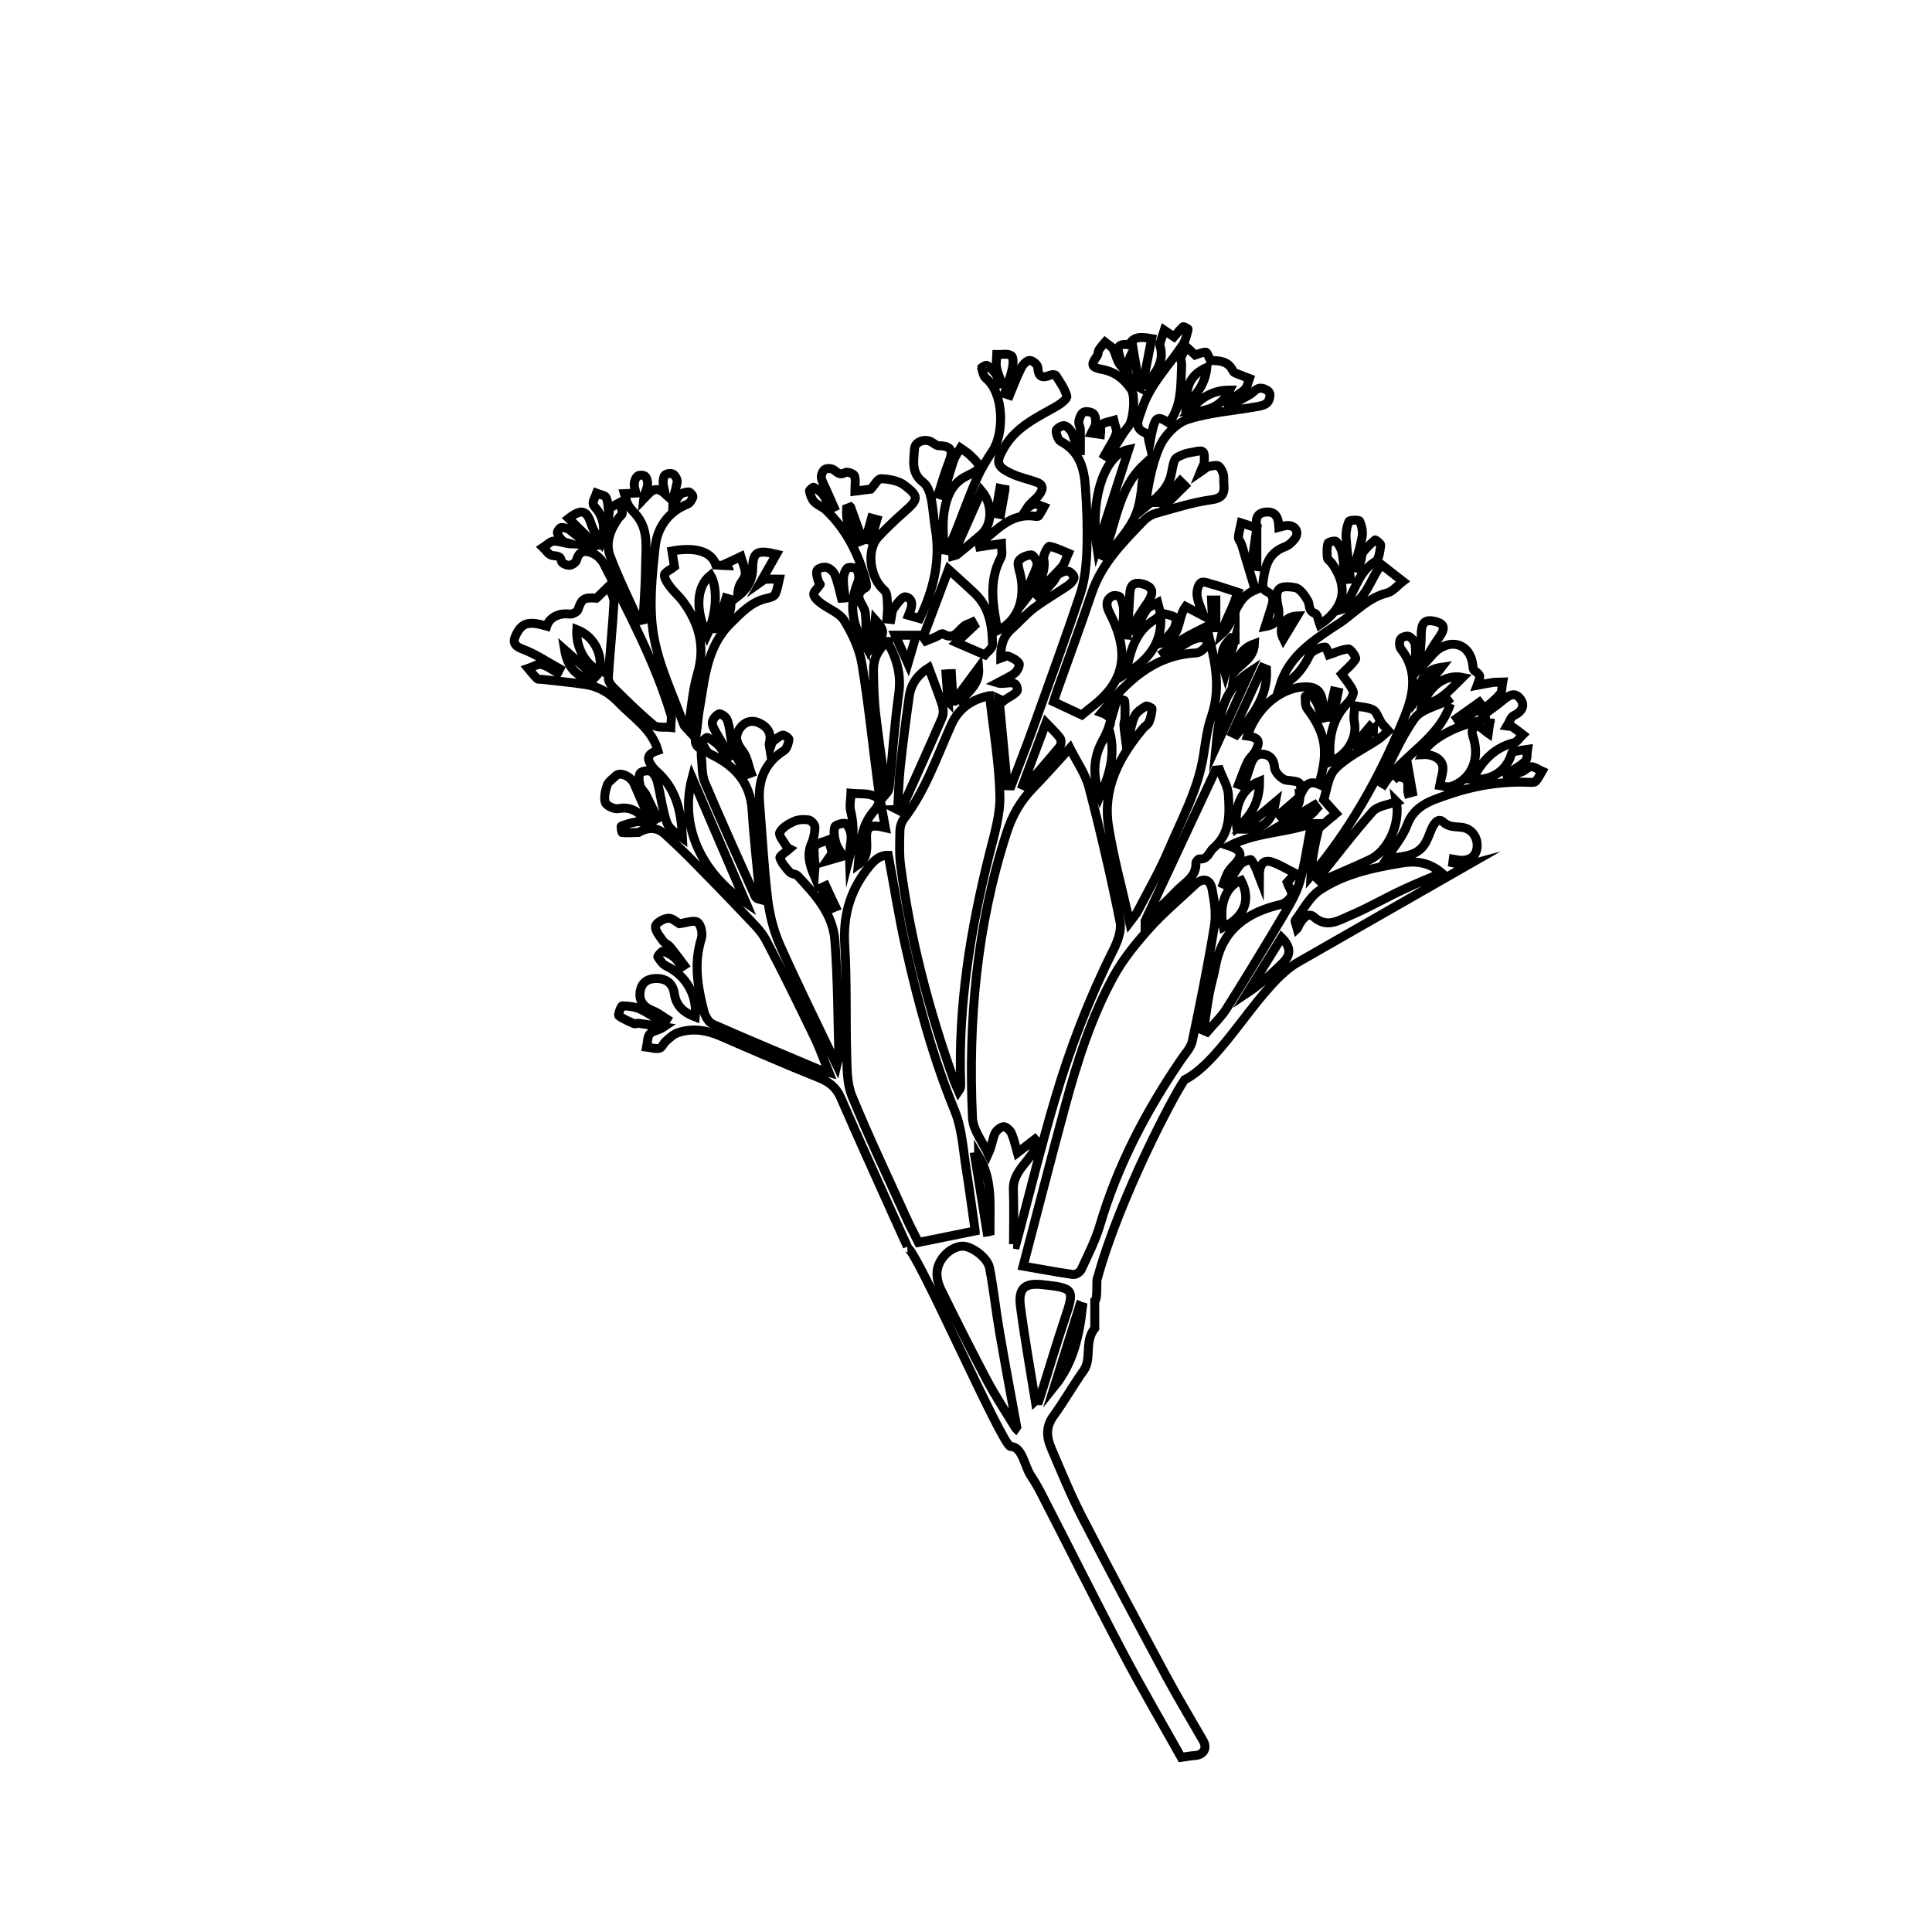 <?xml version="1.0" encoding="UTF-8"?><svg id="Layer_1" xmlns="http://www.w3.org/2000/svg" viewBox="0 0 144.57 144.57"><path d="m67.9,93.28c-.35-.78-.69-1.5-1.01-2.22-1.33-2.97-2.68-5.93-3.98-8.92-.34-.78-.87-1.19-1.65-1.5-2.45-.98-4.88-2.04-7.3-3.09-1.06-.46-2.13-.65-3.24-.27-.33.11-.61.38-.88.62-.19.16-.3.49-.49.54-.3.07-.64-.05-.96-.09.07-.34.04-.78.25-1,.21-.23.65-.24,1.03-.5-.63-.09-1.26-.19-1.89-.28-.11-.01-.24.07-.33.03-.4-.18-.82-.34-1.15-.6-.07-.05.17-.73.26-.73.46,0,.95.06,1.36.25.62.29,1.19.71,1.78,1.07.07-.11.13-.22.2-.33-.34-.21-.65-.47-1.01-.61-.68-.26-1.09-.69-.99-1.44.09-.64.5-.97,1.15-.99.79-.02,1.3.35,1.41,1.13.14.95.73,1.43,1.57,1.75.15-1.66-.71-3.12-2.17-3.81-.27-.13-.47-.43-.64-.69-.03-.04.3-.44.38-.42.31.09.62.26.87.47.22.19.36.47.53.71l.2-.13c-.35-.47-.7-.94-1.07-1.39-.14-.17-.39-.25-.51-.42-.24-.35-.6-.75-.57-1.1.02-.25.6-.59.95-.61.31-.03.66.32.83.41.51-.06,1.08-.3,1.36-.11.27.18.41.87.29,1.23-.58,1.85-.27,3.64.19,5.43.09.37.36.84.67.97,2.72,1.2,5.47,2.34,8.21,3.5.1.04.21.05.48.12-.4-.99-.71-1.89-1.13-2.74-1.16-2.4-2.33-4.81-3.58-7.17-.38-.72-1.02-1.31-1.59-1.91-1.28-1.36-2.58-2.69-3.89-4.02-.68-.69-1.39-1.37-2.11-2.02-.56-.5-1.2-.51-1.86-.16-.02.01-.05.04-.07.05-.41.01-.83.04-1.24.01-.04,0-.11-.48-.07-.49.39-.14.78-.26,1.19-.32.23-.03.48.06.91.12-.72-.78-1.31-1.3-2.32-1.1-.3.06-.88-.21-.97-.45-.13-.38,0-.89.13-1.3.09-.27.41-.46.63-.69.32-.35,1.15.01,1.4.6.29.69.58,1.37.92,2.04.13.25.39.44.59.66.07-.04.14-.09.22-.13-.28-.58-.55-1.17-.84-1.75-.13-.25-.38-.44-.45-.7-.08-.3-.14-.69,0-.93.09-.16.6-.24.8-.13.24.13.41.48.49.76.25,1.01.37,2.06.7,3.04.17.48.7.84,1.18,1.18-.08-1.79-.39-3.45-1.68-4.75-.18-.18-.38-.33-.53-.53-.54-.68-.42-1.02.37-1.28-.46-1.61-1.86-2.45-2.93-3.57-.68-.71-1.48-1.2-2.44-1.35-1.08-.17-2.18-.26-3.27-.39-.14-.02-.32.02-.4-.06-.24-.23-.44-.5-.66-.76.33-.11.69-.36.99-.29.43.09.81.4,1.21.62.05-.1.11-.2.16-.3-.93-.51-1.81-1.12-2.79-1.48-.77-.29-.71-.65-.43-1.18.44-.81.93-.92,2.24-.54.21-.66.93-1,1.7-.9.2.03.57-.15.63-.31.3-.84.42-.95,1.4-.88.04-.03.08-.07.11-.11.26-.26.52-.51.79-.77.14.4.42.8.4,1.19-.1,1.88-.3,3.75-.42,5.63-.02.23.16.53.34.71.99.98,1.98,1.96,3.05,2.85.28.23.85.12,1.28.17,0-.32.1-.67.01-.96-1.2-3.96-3.14-7.6-5.01-11.26-.16-.32-.47-.64-.8-.79-.5-.23-1.04-.3-1.24.48-.04.17-.33.38-.52.4-.2.02-.59-.15-.61-.28-.08-.49-.39-.39-.72-.46-.25-.06-.44-.38-.66-.59.27-.17.54-.48.81-.48.42,0,.85.19,1.3.21-.22-.07-.47-.09-.64-.23-.18-.14-.34-.37-.4-.59-.03-.11.18-.4.29-.41.22,0,.49.07.66.21.57.44,1.12.92,1.67,1.38.09-.09.17-.19.26-.28-.68-.66-1.35-1.32-2.04-1.99.96-.74,1.35-.61,1.67.37.17.51.44.98.76,1.43.3-.85.25-1.64-.24-2.37-.12-.18-.36-.36-.36-.55,0-.25.17-.5.26-.76.25.1.64.15.72.32.15.37.14.81.21,1.3.03-.22,0-.44.08-.51.21-.17.47-.27.71-.4.08.26.2.52.21.78,0,.12-.2.25-.3.39-.61.86-.99,1.84-.61,2.83.62,1.65,1.41,3.23,2.13,4.84.11-.03.22-.06.33-.08.07-1.34.18-2.69.19-4.03,0-1.26.25-2.59-.61-3.71-.22-.28-.5-.52-.68-.83-.15-.26-.2-.58-.29-.87.28-.01.56-.03.86-.05-.03-.14-.14-.41-.13-.67,0-.22.11-.49.27-.61.12-.09.48-.06.57.05.13.16.19.46.15.67-.06.33-.24.63-.28,1.01.46-.47.81-1.11,1.62-.37-.08-.38-.17-.62-.17-.86,0-.2.03-.48.16-.58.14-.11.47-.13.61-.04.16.12.32.43.28.61-.11.56-.31,1.11-.33,1.75.17-.28.31-.59.53-.81.15-.15.43-.23.66-.23.12,0,.35.29.32.38-.07.21-.23.47-.42.54-1.45.57-2.25,1.78-2.4,3.17-.24,2.2-.48,4.49-.12,6.64.39,2.3,1.47,4.47,2.26,6.7.03.09.13.16.32.37.24-1.51.32-2.91.71-4.22.6-2.05.09-3.78-1.11-5.41-.26-.35-.61-.64-.88-.99-.22-.29-.49-.64-.49-.96,0-.2.46-.4.75-.63-.05-.32-.12-.75-.19-1.17,1.8-.33,2.98.06,3.29,1.05.29.02.58.04.88.05-.02-.06-.05-.12-.07-.19.35-.16.7-.32,1.05-.49.12.43.34.86.34,1.29,0,.29-.3.57-.43.87-.1.26-.15.54-.14.83.7-.54,1.11-1.2,1.12-2.11.02-1.22.31-1.41,1.78-1.06-.41.73-.79,1.4-1.2,2.12.13-.09.25-.23.37-.24.34-.03.69-.01,1.04-.01-.09.38-.14.78-.3,1.12-.07.16-.36.26-.57.3-1.19.24-1.95,1.07-2.77,1.88-1.82,1.8-1.93,4.18-2.34,6.46-.1.55-.13,1.11-.21,1.66-.06.45-.28.92.28,1.26.11.07.06.41.08.63.08.64.02,1.33.27,1.91,1.2,2.84,2.48,5.66,3.74,8.48.05.12.14.22.4.28-.21-2.23-.47-4.46-.61-6.69-.14-2.12-1.33-3.35-3.14-4.21-.29-.14-.46-.56-.63-.88-.02-.04.36-.4.43-.36.31.16.62.37.86.63.24.26.38.6.57.91.08-.05.17-.1.25-.14-.32-.53-.64-1.06-.94-1.6-.16-.29-.38-.6-.38-.9,0-.23.26-.54.49-.66.11-.06.51.2.6.39.16.37.21.8.27,1.21.14,1.1.61,2.05,1.25,2.92.1-.04.2-.08.29-.11-.2-.55-.28-1.19-.63-1.63-.47-.59-.62-1.12-.19-1.72.35-.48.87-.63,1.41-.39.65.29.99.8.77,1.55-.02.06.02.14.06.4.1-.29.11-.45.19-.53.23-.19.47-.41.75-.5.12-.04.5.24.48.32-.05.3-.15.69-.37.83-1.47.93-1.97,2.27-1.83,3.93.19,2.39.32,4.78.6,7.16.14,1.17.44,2.37.91,3.44,1.32,2.97,2.77,5.88,4.26,9,.08-.36.16-.55.16-.74-.08-2.87-.08-5.74-.3-8.6-.15-1.98-1.48-3.43-2.79-4.82-.14-.14-.46-.12-.59-.27-.29-.32-.6-.67-.73-1.07-.04-.14.46-.44.72-.67,0,0-.16-.08-.24-.21-.2-.34-.6-.81-.49-1.02.18-.36.64-.64,1.05-.82.32-.15.74-.17,1.1-.12.19.03.48.34.48.53,0,.4-.08.83-.24,1.2-.35.78-.22,1.5.19,2.46.03-.43.06-.62.06-.82,0-.22-.06-.44-.06-.66,0-.27-.07-.66.08-.79.25-.22.64-.28.97-.41.09.31.24.62.26.93,0,.18-.21.37-.39.64.42-.12.76-.22,1.23-.36-.2-.36-.44-.67-.54-1.02-.11-.38-.18-.82-.07-1.18.04-.16.72-.34.83-.23.24.23.39.65.39.99,0,.5-.15,1.01-.13,1.53.3-1.15.39-2.31.09-3.49-.1-.41.02-.87.03-1.31.59.06,1.25-.02,1.75.21.63.3.22.81-.08,1.17-.98,1.16-.99,2.57-1.12,3.95.64-.45.66-1.08.62-1.75-.07-1.08.19-1.3,1.4-1.01-.19-1.07-.41-2.08-.54-3.1-.41-3.06-.71-6.14-1.22-9.19-.19-1.12-.72-2.23-1.32-3.21-.35-.57-1.16-.85-1.75-1.3-.22-.17-.5-.41-.53-.65-.03-.19.27-.43.49-.75.02.03-.1-.08-.14-.22-.07-.27-.2-.61-.1-.83.08-.16.5-.29.72-.22.25.07.53.32.62.57.22.56.34,1.16.49,1.74.09,0,.18-.02.27-.03-.05-.46-.14-.92-.13-1.37,0-.3.1-.66.29-.86.11-.11.64-.04.72.1.14.24.19.65.09.9-.66,1.58-.54,3.13.56,4.86,0-.97.08-1.77-.03-2.55-.09-.64-1.06-1.25.07-1.87.07-.04,0-.37-.04-.55-.55-2-1.45-3.79-2.97-5.24-.26-.24-.64-.36-.88-.62-.19-.2-.28-.51-.35-.79-.02-.07.28-.32.32-.29.25.14.51.31.68.53.24.32.39.7.58,1.06.08-.04.16-.07.25-.11-.19-.43-.38-.86-.57-1.29-.13-.3-.32-.6-.37-.91-.03-.2.11-.52.27-.62.17-.1.52-.07.68.05.27.2.43.42.83.19.15-.09.65.09.7.24.11.34.03.74.03,1.15.3-.04.77-.1,1.19-.15.26-.28.53-.79.77-.78.6.03,1.29.14,1.75.49,1.11.84,1.05,1.06-.01,1.99-.68.6-1.34,1.22-1.96,1.89-.92,1-.6,3.08.47,3.99.23.19.2.71.23,1.09.03.35-.03.7-.05,1.05l.31.03c.06-.28.05-.61.21-.83.24-.35.65-.91.88-.86.57.12.53.67.31,1.15-.03.07-.06.15-.09.23.29.08.57.16.84.24,1.03-2.13,1.57-4.34,1.17-6.71-.13-.77-.16-1.55-.32-2.31-.09-.42-.27-.93-.59-1.17-.92-.69-.7-1.61-.65-2.51.03-.51.74-.79,1.25-.52.19.1.36.28.55.29.95.02,1.13.33.77,1.24-.31.78-.53,1.6-.79,2.4.12.04.24.08.35.11.26-.87.5-1.76.79-2.62.11-.34.34-.64.52-.95.24.17.5.31.7.51.96.92.94,1-.26,1.59-1.1.54-1.49,1.59-1.66,2.66-.15.93-.03,1.9-.03,2.86.09.01.17.02.26.04.21-.47.45-.93.64-1.41.53-1.33,1.01-2.69,1.59-4,.31-.71.73-1.39,1.16-2.03.88-1.31.87-4.32-.49-5.44-.2-.16-.25-.51-.33-.79,0-.02.33-.23.4-.18.25.18.49.39.66.64.14.22.17.51.24.77.07-.02.14-.05.21-.07-.13-.39-.31-.77-.39-1.17-.06-.31.01-.65.02-.98.37.01.85-.1,1.09.09.18.14.14.68.06,1.01-.14.62-.37,1.22-.57,1.82.12.04.25.09.37.13.29-.7.55-1.41.89-2.08.12-.23.41-.53.62-.53.22,0,.61.33.61.53.03.77.38.8.96.56.11-.05.35-.03.39.04.31.5.68,1,.82,1.55.05.18-.48.59-.82.78-1.43.81-2.93,1.5-3.83,2.99-.71,1.17-.64,1.5.59,2.06.58.26,1.22.39,1.82.61.62.23.38.67.13.99-.25.32-.62.54-.87.93.19-.1.38-.28.57-.29.23,0,.46.14.69.22-.12.22-.24.45-.38.66-.03.05-.16.05-.24.04-1.92-.31-2.94,1.13-4.23,2.05l.05.23c.21-.03.42-.07.63-.1.33-.05.66-.09.99-.14,0,.36.11.78-.04,1.06-.95,1.79-.57,3.58-.24,5.45,1.67-.81,2.09-2.6,1.68-4.29-.08-.31-.23-.74-.09-.94.17-.25.6-.42.93-.44.15,0,.47.48.44.7-.07.45-.34.86-.5,1.31-.12.35-.2.73-.21,1.12.66-.84,1.41-1.62,1.2-2.85-.05-.29.33-.94.42-.92.49.09.95.33,1.42.52-.16.35-.25.76-.5,1.04-.61.69-1.29,1.31-1.95,1.96.09.09.18.18.26.27.35-.38.72-.76,1.06-1.15.14-.17.21-.42.38-.54.21-.14.5-.28.73-.24.18.03.48.35.45.49-.04.23-.27.46-.49.61-.82.56-1.69,1.05-2.49,1.65-.62.47-1.13,1.07-1.71,1.59-.65.57-.81,1.29-.8,2.18.21-.07.41-.22.54-.17.31.12.66.29.83.54.09.12-.11.58-.31.73-.35.28-.79.46-1.31.74.61.19,1.44-.38,1.5.51.02.26-.68.56-1.04.84l-.33-.15c.2,2.16.41,4.33.61,6.49.1,0,.19.02.29.02.53-1.41,1.09-2.81,1.6-4.23,1.21-3.38,2.45-6.75,3.58-10.15.34-1.04.45-2.18.49-3.28.05-1.56,0-3.12-.11-4.68-.09-1.39-.42-2.69-1.83-3.43-.21-.11-.36-.53-.36-.81,0-.14.43-.42.61-.38.23.05.48.32.59.56.18.42.26.88.39,1.33.07,0,.14-.02.22-.02,0-.52.01-1.04,0-1.56,0-.22-.15-.45-.11-.65.05-.25.17-.58.36-.67.19-.09.58-.02.74.13.15.15.17.49.15.74-.03.23-.2.44-.32.7.25.04.46.07.69.1.03-.28-.04-.64.09-.74.24-.19.6-.22.9-.31.07.33.28.72.18.99-.2.57-.57,1.08-.86,1.61.09.05.18.1.27.16.26-.42.52-.83.78-1.25.23-.36.45-.74.73-1.07.37-.41.55-2.28.2-2.77-.52-.76-1.19-1.3-2.14-1.48-.85-.16-.9-.34-.4-1.02.09-.11.05-.32.13-.44.13-.21.3-.39.46-.58.22.18.52.32.63.55.19.4.26.86.57,1.24-.01-.13-.03-.26-.04-.39-.02-.53-.66-1.39.65-1.21.34-.66.91-.59,1.68-.46-.22,1.15-.45,2.28-.67,3.41.07.02.14.04.21.06.71-.86,1.47-1.7,1.07-2.99,0-.03-.02-.06-.01-.08.11-.34.23-.69.34-1.03.28.19.56.37.73.49.16-.18.4-.49.68-.75.04-.04.39.16.38.19-.11.4-.19.84-.41,1.17-1.09,1.63-2.53,3.04-3.11,4.98-.18.59-.62,1.28.4,1.64.14.05.15.5.23.83.4-2.16.46-2.23,1.45-1.61.99-1.32.88-2.88.95-4.4,0-.17-.09-.35-.04-.49.1-.28.26-.54.4-.81.21.19.41.39.66.62.16-.05.47-.21.79-.22.1,0,.22.38.35.62.61.03,1.32,0,1.68.79.07.15.34.21.53.29.23.1.47.18.7.27-.1.27-.14.61-.32.8-.31.31-.72.51-1.07.78-.1.08-.17.2-.25.3.04.07.08.13.12.2.51-.29,1.02-.56,1.53-.86.26-.15.48-.45.75-.49.24-.04.63.13.74.33.1.18,0,.6-.17.76-.19.19-.54.25-.84.3-1.72.31-3.5.42-5.14.96-.84.28-1.7,1.19-2.07,2.03-.62,1.4-.85,2.97-1.1,4.54.83-.67,1.65-1.29,1.94-2.35.11-.4.13-.84.3-1.21.1-.2.42-.31.66-.41.2-.09.43-.12.65-.16.27-.04.64-.17.79-.04.15.12.11.51.1.78,0,.17-.13.34-.29.74.34-.23.46-.37.62-.41.26-.05.64-.14.77-.02.21.21.38.59.36.89-.03.64.32,1.45-.89,1.61-1.41.19-2.79.64-4.18,1.02-.33.09-.68.31-.92.56-1.54,1.6-3.12,3.17-3.87,5.36-.83,2.45-1.72,4.88-2.59,7.32-.11.31-.21.63-.28.86.68.32,1.31.62,2.11.99.52-.44,1.17-.89,1.7-1.45,1.83-1.92,1.49-4.02.4-6.15-.24-.47-.39-.97.18-1.3.14-.08.53-.02.59.09.15.29.25.65.26.98,0,.6-.07,1.21-.11,1.82.13,0,.25.02.38.03.07-1.02.14-2.03.19-3.05.03-.62.23-.95.93-.78.84.21.93.66.34,1.49-.43.61-.8,1.26-1.2,1.89l.34.2c.27-.55.5-1.14.84-1.64.17-.25.55-.35.84-.52.07.28.15.55.23.83-.13.14-.25.3-.41.4-1.53.89-1.87,2.41-2.22,4.09,1.81-1.09,2.81-2.46,2.61-4.51.13,0,.27,0,.38.03.26.08.65.13.74.31.1.21,0,.6-.14.82-.23.36-.57.65-.94,1.06,1.57-.36,1.18-1.86,1.84-2.76.42.22.82.44,1.37.73-.2-.58-.45-1.04-.51-1.52-.04-.33.06-.84.29-.99.2-.14.66.09,1.01.17.16.04.31.09.47.14.42.14.84.27,1.27.41-.15.4-.27.81-.45,1.2-.28.63-.6,1.24-.75,1.93,1.05-.9.85-2.64,2.51-3.3-.34-1.11-.68-2.27-1.03-3.42-.06-.18-.24-.36-.23-.53.02-.36.14-.71.21-1.07.31.1.63.2.94.3.08.02.15.05.23.07-.14.95-.27,1.9-.4,2.85.13.01.27.02.4.04v-2.87c-.09-.57-.1-1.11.64-1.2.8-.09.98.45,1.01,1.14.24-.06.44-.14.65-.14.58,0,.88.48.56.96-.18.26-.46.52-.75.63-1.35.49-1.53,1.65-1.67,2.83-.02.16.12.45.27.51.61.26.53.7.38,1.18-.15.46-.29.92-.46,1.45.9-.17,1.15-.61.96-1.48-.27-1.31-.02-1.66,1.27-1.43.37.06.73.59.96.99.17.31,0,.75.53.94.2.07.25.55.36.84,1.91-1.28,2.16-2.85.88-4.62-.1-.13-.3-.24-.31-.38-.04-.36-.05-.74.04-1.09.03-.1.55-.22.62-.13.22.25.39.58.45.9.11.64.13,1.3.19,1.95.14-.01.28-.03.42-.04-.11-1.02-.25-2.05-.32-3.07-.03-.41.05-.87.21-1.24.05-.12.76-.13.8-.03.16.35.25.78.19,1.15-.14.78-.38,1.54-.59,2.31.09.03.17.06.26.09.08-.2.17-.39.23-.6.07-.21.05-.48.18-.64.25-.33.57-.62.89-.9.02-.02.43.28.42.39-.07.43-.11,1.06-.4,1.23-1.36.81-1.51,2.33-2.44,3.56,1.8-.53,1.99-2.22,2.9-3.33.53.41.98.76,1.6,1.25-.43.33-.77.77-1.18.87-1.37.34-2.29,1.34-3.36,2.12-.28.2-.58.37-.87.57-1.6,1.08-3.17,2.19-3.8,4.26.99-.39,1.58-1.1,2.04-1.93.12-.22.21-.5.4-.62.28-.19.64-.35.96-.35.11,0,.22.52.25.58.45-.15.96-.4,1.48-.44.17-.02.61.64.54.75-.26.42-.68.75-1.05,1.13.22.31.62.75.86,1.27.09.19-.15.63-.36.84-1.26,1.25-1.49,2.77-1.34,4.46,1.31-.54,2.04-1.84,1.79-3.01-.08-.37.02-.79.04-1.18.46.09.96.09,1.36.29.26.13.37.56.66,1.03.06.07.28.3.49.54-.25.22-.49.47-.77.66-1.08.72-2.31,1.28-3.2,2.19-.57.58-.64,1.66-.87,2.32.41.46.67.75.92,1.03-.3.25-.61.5-.9.76-.15.14-.37.27-.42.45-.27,1.1-.49,2.22-.55,3.43.16-.19.34-.37.49-.56,2.8-3.45,4.88-7.31,6.54-11.4.67-1.65.97-3.39-.29-4.99-.13-.17-.15-.54-.05-.73.08-.16.47-.29.63-.22.21.09.44.38.47.6.07.54.02,1.09.02,1.64.09,0,.18.02.27.03.06-.81.17-1.63.17-2.44,0-.76.22-1.08.83-.99.92.15,1.04.51.48,1.28-.45.63-.85,1.29-1.14,2,.45-.45.82-1.04,1.36-1.31,1.16-.6,2.19.06,2.33,1.35.01.13.02.32.1.38.5.38.51.37.23,1.12.43-.08.79-.16,1.15-.21.25-.03.5-.02.75-.03-.06.3-.02.68-.19.89-.35.43-.81.76-1.22,1.14-.09.08-.15.2-.09.47.47-.35.96-.68,1.42-1.06.43-.35.91-.77,1.36-.24.44.52.2,1-.45,1.31-.22.1-.31.47-.5.78.2.03.33,0,.4.06.27.18.52.38.78.58-.22.21-.41.55-.67.61-1.51.38-2.41,1.41-3.09,2.73,1.3.11,2.34-.49,2.81-1.6.07-.15.1-.41.2-.44.36-.11.73-.13,1.1-.19-.05.3.01.71-.16.88-.41.39-.94.66-1.41.98.03.07.06.14.08.21.38-.14.76-.27,1.13-.43.22-.1.43-.36.64-.35.28.01.54.22.81.34-.15.26-.28.54-.48.76-.08.09-.32.08-.48.07-2.11-.09-4.17.26-6.14.95-1.19.41-2.47.79-3,2.25-.32.86-.97,1.61-1.55,2.54,1.09-.21,2.09-.14,2.75-.95.28-.35.43-.82.61-1.25.17-.42.5-.92.88-.58.48.44.97.34,1.48.42.72.12,1.17.82,1.06,1.56-.1.67-.64.99-1.45.87-.11-.02-.22-.03-.32-.05-.01.08-.03.17-.04.25.38.07.8.27,1.13.18l-12.6,7.21c-2.92,1.56-5.65,7.37-8.6,8.86-.86,1.22-4.88,8.9-6.5,14.78-.15.06.04,1.64-.22,1.76v2.05c-.82,1.04-.19,2.26-.84,3.18-.79,1.11-1.46,2.3-2.26,3.4-.57.79-.51,1.58-.17,2.37.75,1.76,1.48,3.55,2.36,5.25,2.04,3.96,4.14,7.89,6.25,11.82.88,1.64,1.85,3.24,2.78,4.86.31.54.03,1.04-.59,1.09-.31.02-.62.08-1.06.14-1.4-2.5-2.95-5.14-4.37-7.84-2.08-3.94-4.06-7.93-6.1-11.89-.24-.47-.51-.93-.8-1.37-.47-.73-.62-2.15-1.5-2.16-.61,0-7.11-14.92-7.73-14.88m29.38-33.78c.29-.61.55-1.27,1.42-.89.75-2.48.52-3.81-.87-5.66-.17-.22-.14-.6-.15-.91,0-.06.36-.21.39-.17.21.22.42.47.54.75.14.33.2.7.29,1.06.08-.02.17-.03.25-.05-.07-.45-.13-.89-.2-1.34-.14-.81-.64-1.02-1.43-.97-1.78.13-3.51,1.61-4.17,3.67.85.12,1,.38.61,1.13-.15.29-.45.5-.59.8-.26.55-.46,1.13-.68,1.7.12.04.25.08.37.12.17-.51.35-1.01.51-1.52.16-.53.45-.96,1.05-.85.49.09.72.43.77,1.02.03.34.54.86.88.91,1.13.14,1.14.06,1.02,1.22-.52.45-1.03.9-1.55,1.34.05.05.1.1.14.15.61-.36,1.46-.48,1.38-1.52Zm-14.33-5.11c.09-.29.18-.58.27-.86.13-.42.23-.85.39-1.26.02-.05.54.02.55.07.05.43.04.87.03,1.31,0,.17-.09.35-.08.52.03.41.09.81.14,1.2.07-.13.19-.28.25-.46.15-.48.21-.99.43-1.43.16-.3.51-.53.82-.72.09-.06.48.14.47.2-.03.34-.1.68-.23.99-.08.19-.31.31-.45.48-1.77,2.12-3.03,4.47-2.58,7.32.37,2.34,1.01,4.64,1.58,7.18.29-.39.48-.59.6-.82.79-1.53,1.66-3.03,2.33-4.62.98-2.29,2.19-4.51,2.59-7.02.16-.99.27-2,.6-2.94.82-2.37.13-4.59-.36-6.73-.58.3-1.15.56-1.68.88-.54.33-1.03.73-1.55,1.09.06.09.13.18.19.26.59-.38,1.16-.79,1.78-1.13.3-.17.67-.27,1.01-.28.12,0,.38.52.34.56-.25.25-.57.59-.88.6-3.21.16-5.21,2.17-7.08,4.47.59.21.88.53.54,1.13-.14.3-.25.6-.41.88-.76,1.34-.81,2.7-.24,4.25.78-1.74,1.21-3.37.64-5.13Zm-7.11,38.63c.06,0,.12.02.18.03.07-.26.15-.53.22-.79.9-3.39,1.73-6.79,2.73-10.15,1.13-3.82,2.56-7.53,4.35-11.1.32-.64.63-1.47.5-2.12-.68-3.38-1.46-6.74-2.33-10.08-.26-.98-.9-1.87-1.42-2.91-1.01,1.1-1.85,2.06-2.75,2.98-.94.96-1.57,2.07-1.98,3.34-2.25,6.95-2.89,14.11-2.56,21.36.04.91.77,1.79,1.18,2.68.27-.59.31-1.07.49-1.5.1-.24.41-.5.65-.53.18-.02.5.26.59.48.21.47.31.98.45,1.47.44-.34.87-.67,1.31-1.01.06.07.12.14.18.21-.29,1.33-1.85,2.03-1.79,3.56.05,1.36.01,2.72.01,4.08Zm.73,1.64c1.29.22,2.51.46,3.74.63.19.03.53-.18.61-.37.5-1.09,1.05-2.16,1.39-3.3,1.33-4.51,3.48-8.6,6.12-12.46.3-.43.7-.86.8-1.34.6-2.86,1.18-5.72,1.65-8.6.15-.9,0-1.89-.18-2.8-.16-.76-.71-.83-1.27-.3-1.13,1.07-2.34,2.08-3.38,3.23-1.01,1.13-2,2.33-2.72,3.65-1.66,3.04-2.71,6.34-3.61,9.67-1.08,3.99-2.1,8-3.15,11.99Zm-3.59-2.64c-.22-1.5-.42-3.07-.67-4.63-.24-1.47-.31-3.03-.87-4.38-1.61-3.93-2.71-8-3.64-12.12-.52-2.29-.88-4.62-1.32-6.97-.73-.02-1.19.52-1.61,1.07-1.27,1.65-1.78,3.5-1.65,5.62.17,2.74.07,5.5.15,8.25.03,1.04.01,2.17.4,3.1,1.27,3.08,2.7,6.1,4.08,9.14.29.65.64,1.28.89,1.79,1.49-.3,2.86-.58,4.24-.86Zm1.07-40.04c-1.25.26-2.27.88-2.85,2.16-1.08,2.4-1.93,4.93-3.56,7.06-.17.23-.28.56-.29.85-.02.9-.06,1.81.06,2.7.72,5.45,2.11,10.74,3.95,15.92.11.31.25.61.38.91.14-.2.16-.33.16-.47-.21-5.87.72-11.59,2.14-17.26.36-1.45.83-2.95.79-4.42-.06-2.46-.49-4.92-.77-7.45Zm24.11,9.57c-2.04.73-4.12.63-6.17,1.67,1.04.34.92.77.51,1.26-.2.23-.44.44-.59.7-.16.27-.24.59-.36.89.09.04.18.08.27.12.31-.51.59-1.05.95-1.52.18-.23.52-.37.81-.43.09-.02.27.39.39.61.07.14.11.29.27.7,0-.93.28-1.36.99-1.11.57.2,1.1.53,1.71.84-.31.34-.51.56-.61.67.15.41.42.77.33.98-.13.29-.49.6-.81.67-2.53.59-4.38,1.87-4.88,4.6-.13.71-.35,1.41-.48,2.12-.16.9-.28,1.81-.42,2.71.09.04.17.07.26.11.49-.58,1.07-1.12,1.47-1.76,1.45-2.31,2.87-4.64,4.26-6.99.48-.81.97-1.64,1.22-2.53.38-1.33.56-2.71.87-4.31Zm-22.14,45.25l.07-.1c-.44-2.4-.89-4.8-1.3-7.2-.27-1.56-.43-3.13-.73-4.69-.15-.81-1.41-1.7-2.09-1.64-.84.07-1.75.93-1.84,1.9-.04.44.09.94.29,1.35,1.12,2.27,2.25,4.53,3.43,6.76.66,1.24,1.44,2.42,2.17,3.62Zm21.07-37.41c.39-.87.86-1.19,1.23-.86.97.87,1.87.26,2.72-.1,1.33-.56,2.58-1.29,3.88-1.9.94-.45,1.91-.83,2.97-1.29-.96-.82-1.97-.91-2.99-.74-2.14.35-4.29.81-6.12,2.02-.78.52-1.26,1.49-1.85,2.27-.05.07.06.27.15.61Zm-11.39-.55c.86-.81,1.64-1.5,2.35-2.25.59-.62,1.49-1.04,1.45-2.1,0-.1.18-.3.25-.3.65.08.72-.52,1.06-.81,1.29-1.1,1.2-2.57,1.12-4-.04-.63-.43-1.24-.66-1.86-.1.01-.2.02-.3.03-1.73,3.71-3.47,7.41-5.27,11.28Zm-18.53-8.34c.08.04.16.09.24.13.04-.1.08-.2.12-.3.99-2.23,2-4.45,2.97-6.69.12-.28.11-.68.01-.98-.3-.92-.66-1.83-1.01-2.77-.79.5-1.32,1.19-1.45,2.12-.25,1.76-.48,3.52-.67,5.29-.11,1.06-.14,2.13-.2,3.2Zm10.32,44.23c.09,0,.18,0,.26,0,.1-.31.2-.62.3-.93.55-1.75,1.07-3.5,1.65-5.23.73-2.18.69-2.26-1.66-2.52-1.35-.15-1.85.26-1.67,1.63.31,2.36.73,4.71,1.11,7.06Zm-8.41-57.14c.07.1.14.19.21.29.24-.1.48-.19.72-.29.2-.08.47-.31.57-.24.81.5,1.11-.22,1.57-.58.17-.14.41-.19.62-.29.05.09.1.17.15.26-.47.45-.95.89-1.34,1.26.63.27,1.28.56,2.12.92.13-.16.58-.47.58-.78-.02-1.4-.24-2.78-1.33-3.82-.59-.56-1.2-1.1-1.96-1.79-.66,1.76-1.28,3.41-1.9,5.06Zm35.43,12.32c-.63.24-1.41.31-1.79.74-1.44,1.62-2.75,3.35-4.11,5.04.06.06.12.13.19.19,1.24-.54,2.48-1.06,3.7-1.63,1.34-.62,2.31-2.62,2-4.35Zm-38.11-11.99c-.72.64-1.05,1.35-1.03,2.2.02,1.08.04,2.17.17,3.25.23,1.98.53,3.95.8,5.93.19-.22.21-.43.23-.65.22-2.27.38-4.55.69-6.81.2-1.41-.12-2.63-.87-3.92Zm45.12,5.8c-2.32.3-4.57,1.5-5.1,2.66.69-.05,1.4.25,1.54.83.09.39-.11.86-.22,1.48.16.02.55.18.86.08,1.43-.48,2.12-1.91,1.71-3.47-.11-.4-.34-.89.24-1.02.23-.05.56.34.83.52.03-.2.08-.6.14-1.09Zm-55.69,13.76c-1.36-3.15-2.66-6.18-4.03-9.36-.94,3.54.61,7.07,4.03,9.36Zm52.72-14.89l-.2-.26c-.85.44-1.99.66-2.49,1.35-1.04,1.46-1.74,3.17-2.58,4.77.09.06.19.12.28.17,1.41-2.22,4.12-3.36,4.98-6.04Zm-26.45-11.68c.78-2.41,1.55-4.82,2.37-7.36-1.79.37-2.93,3.68-2.37,7.36Zm.43.59c.09.04.18.08.26.12.76-1.05,1.73-2.02,2.21-3.19.47-1.15.44-2.5.63-3.76-2.01,1.86-2.08,4.55-3.1,6.83Zm-11.22.02c.21-.06.27-.06.31-.09.6-.49,1.2-.98,1.79-1.49.85-.73.92-2.25.05-3.29-.72,1.63-1.41,3.2-2.15,4.86Zm5.23,17.15c.07.03.14.07.21.1.85-.98,1.72-1.96,2.55-2.97.12-.14.14-.5.04-.64-.28-.39-.64-.71-1.06-1.15-.62,1.67-1.18,3.16-1.74,4.66Zm16.34,7.13c-1.15.41-1.69,1.88-1.33,3.51,1.58-.77,2.09-2.07,1.33-3.51Zm-39.97-18.34c.72-1.54.84-3.53.27-4.5-1.05.84-1.17,2.56-.27,4.5Zm40.63,2.72c-2.05,1.34-2.34,3.46-2.54,5.62.85-1.87,1.69-3.74,2.54-5.62Zm1.24-.18c-.1-.04-.2-.08-.3-.12-.75,1.63-1.5,3.25-2.25,4.88.1.05.2.09.3.14,1.18-1.42,2.37-2.84,2.25-4.9Zm1.13,20.08c-.88,1.43-1.72,2.78-2.55,4.13.99-.66,1.82-1.44,2.63-2.23.56-.54.7-1.12-.08-1.9Zm-3.35-8.21c1.16-.94,1.71-2.06,1.7-3.49-1.28.51-1.93,1.83-1.7,3.49Zm-49.39-14.84c-.09,1.34.7,2.72,1.74,3.09.17-1.38-.49-2.6-1.74-3.09Zm35.74,56.64c1.42-1.76,1.87-3.83,2.1-5.97-.07-.02-.14-.04-.21-.07-.63,2.01-1.26,4.03-1.89,6.04Zm-5.66-17.22c-.1.01-.2.03-.29.04.3,1.87.61,3.75.91,5.62.07-.01.15-.02.22-.04-.02-1.91.22-3.87-.84-5.63Zm36.2-35.84c-1.26-.25-2.43.59-2.97,2.01,1.3-.15,2.04-1.1,2.97-2.01Zm-17.42-21.5c-1.32,0-2.24.62-3.08,1.63,1.36-.02,2.44-.33,3.08-1.63Zm-1.71-1.7c-1.15.53-1.53,1.21-1.57,2.75.86-.73,1.45-1.57,1.57-2.75Zm5.13,32.53c-.8.68-1.6,1.36-2.4,2.03,1.47.02,2.13-.52,2.4-2.03Zm-26.88-12.49h-1.57c.33.73.6,1.34.95,2.12.24-.82.43-1.45.62-2.12Zm-24.2,3.34c.07-.07.14-.14.2-.21-.75-.67-1.51-1.33-2.31-2.04.22,1.34.93,2.08,2.1,2.25Zm40.45-24.65c-.74,1.25-.56,2.22.46,2.78-.16-.94-.29-1.75-.46-2.78Zm-21.17,11.72l-.29.11c-.06.96.2,1.81.9,2.5.1-.04.2-.07.3-.11-.3-.83-.6-1.66-.9-2.49Zm28.78,9.85c-.09-.02-.19-.05-.28-.07-.76.72-.88,1.32-.46,2.69.28-1,.51-1.81.74-2.62Zm-20.85,4.4c.11.08.21.15.32.23.63-.7,1.44-1.27,1.34-2.46-.55.74-1.1,1.49-1.65,2.23Zm20.82-1.94c.52-.62,1.43-.98,1.48-2.08-1.09.39-1.34,1.2-1.48,2.08Zm15.48-.32c-1.17.17-1.64.84-1.8,2.31.6-.77,1.13-1.45,1.8-2.31Zm-9.33,10.55c-.06-.08-.11-.16-.17-.24-.79.47-1.58.94-2.37,1.41.98-.15,1.95-.32,2.54-1.17Zm-44.87-13.44c.62-.59,1.23-1.24.95-2.2-.1-.03-.19-.06-.29-.09-.22.76-.44,1.53-.67,2.29Zm33.21-9.45c.08.09.17.19.25.28.51-.51,1.02-1.01,1.53-1.52-.12-.12-.23-.23-.35-.35-.48.53-.96,1.06-1.44,1.59Zm10.19,8.5c-.94.04-1.47.85-1.04,1.72.34-.56.68-1.12,1.04-1.72Zm-26.14,6.37c.13,0,.25,0,.38,0-.04-.69-.08-1.37-.12-2.06-.13,0-.27.02-.4.03.05.68.1,1.36.15,2.04Zm-5.64-4.03c.96-.98.98-1.19.2-2.05-.07.68-.13,1.27-.2,2.05Zm9.91-11.81c-.13-.02-.25-.04-.38-.07-.11.63-.21,1.25-.32,1.88l.37.07c.11-.62.22-1.25.33-1.87Zm15.78,8.28c-.11,0-.21,0-.32,0,.03.69.06,1.38.1,2.07.07,0,.15,0,.22,0v-2.07Zm19.95,7.96c-.08-.1-.15-.21-.23-.31l-1.69,1.2c.06.09.12.18.18.27.58-.38,1.16-.77,1.74-1.15Zm-46.15-12.52c.13.04.26.07.38.11.15-.53.31-1.05.46-1.58-.13-.04-.27-.08-.4-.11-.15.53-.3,1.06-.44,1.58Zm39.73,17.8c1.15-.01.74.76.86,1.23.11-.03.21-.06.32-.09-.1-.59-.21-1.17-.35-1.98-.34.34-.49.5-.83.84Zm-5.1-4.49l.31.07c.14-.64.28-1.29.41-1.93-.1-.02-.19-.05-.29-.07-.15.64-.29,1.28-.44,1.93Zm3.36.98c-.09-.09-.18-.17-.27-.26-.38.45-.75.9-1.13,1.35.07.06.14.12.22.18.39-.43.79-.85,1.18-1.28Zm-40.58,13.37c.11-.05.22-.1.33-.14-.25-.53-.5-1.05-.74-1.58-.11.05-.21.1-.32.15.24.52.49,1.05.73,1.57Z" fill="none" stroke="#000" stroke-miterlimit="10" stroke-width=".67"/></svg>